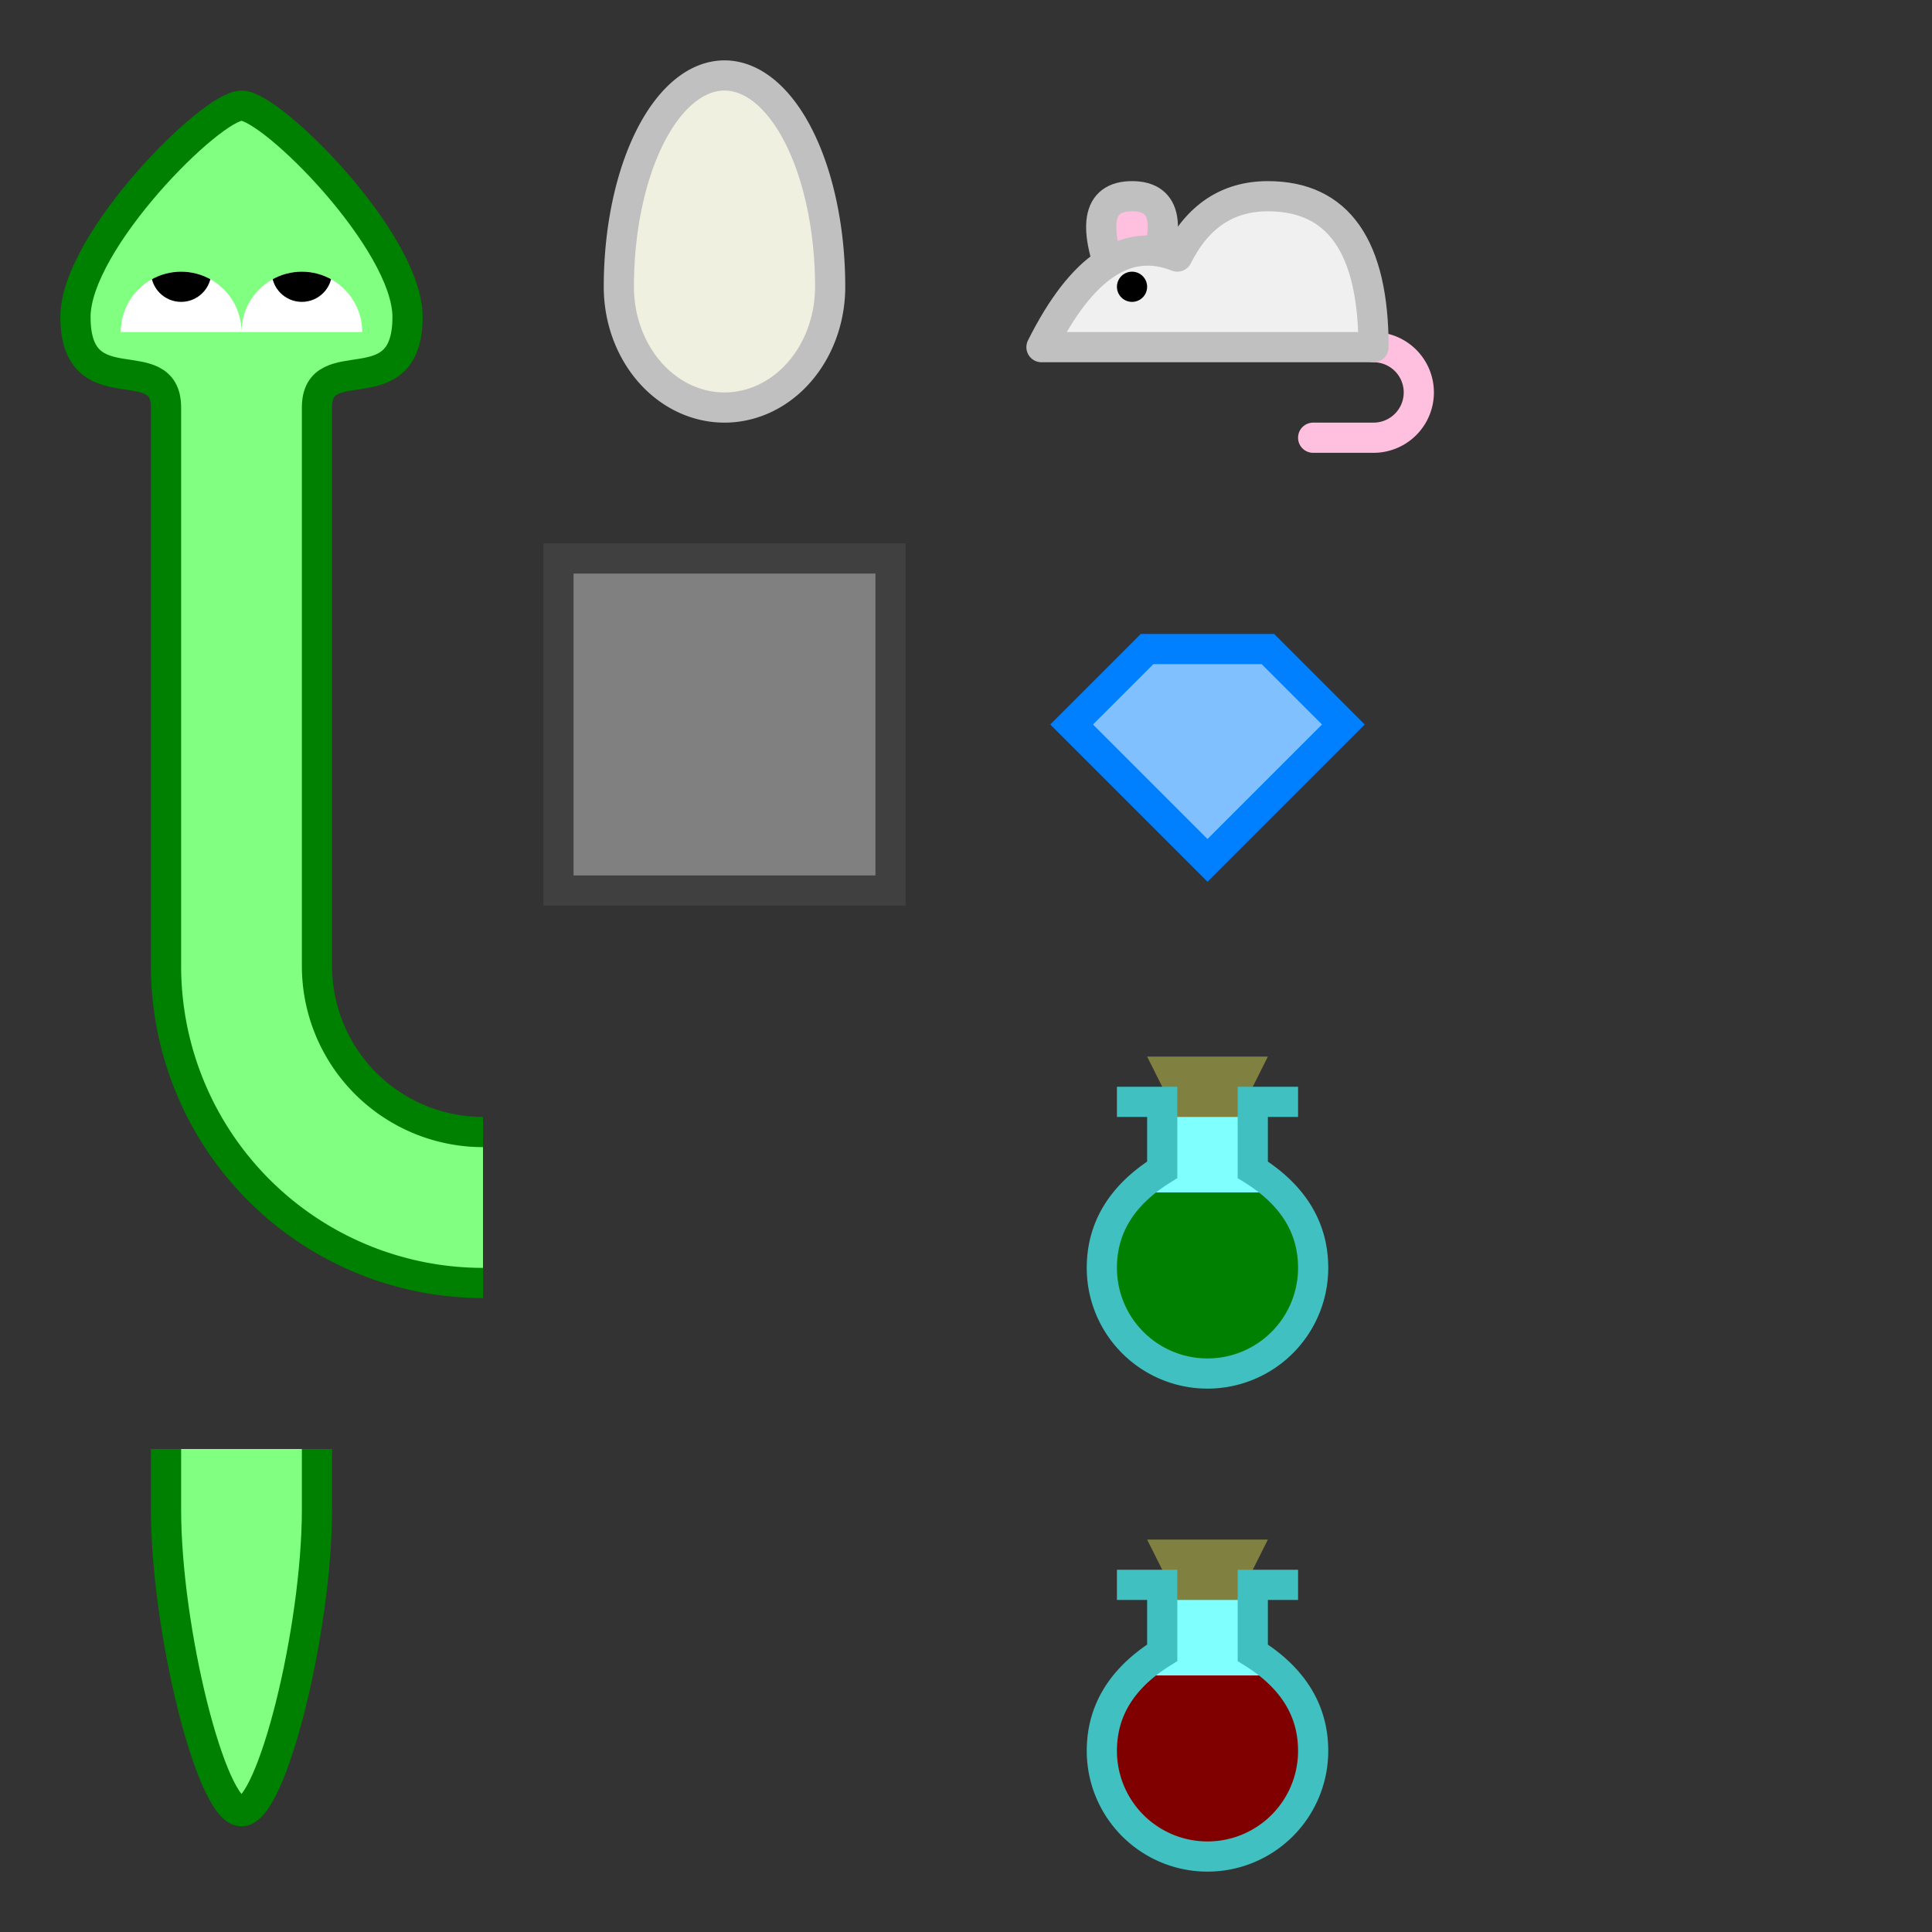 <?xml version="1.0" encoding="utf-8" standalone="yes"?>
<svg version="1.0" xmlns="http://www.w3.org/2000/svg" viewBox="0,0 128,128"
     xmlns:xlink="http://www.w3.org/1999/xlink">
    <rect x="0" y="0" width="128" height="128" fill="#333333" stroke="none"/>
    <title>Snake game spritesheet</title>
    <defs>
        <clipPath id="eye-clip">
            <path d="M 0,6 H -8 A 4,4 0 0,1 0,6 M 0,6 H 8 A 4,4 0 0,0 0,6"/>
        </clipPath>
        <clipPath id="potion-clip">
            <rect x="-7" y="-1" width="14" height="12"/>
        </clipPath>
        <g id="potion-template">
            <path d="M -3,-7 V -2.5 Q -7,0 -7,4 A 7,7 0 0,0 7,4
                  Q 7,0 3,-2.5 V -7" fill="#80ffff"/>
            <path d="M -4,-10 L -2,-6 L 2,-6 L 4,-10 Z" fill="#808040"/>
            <circle cx="0" cy="4" r="7" clip-path="url(#potion-clip)"/>
            <path d="M -6,-7 H -3 V -2.5 Q -7,0 -7,4 A 7,7 0 0,0 7,4
                  Q 7,0 3,-2.5 V -7 H 6" fill="none" stroke="#40c0c0"
                  stroke-width="2"/>
        </g>
    </defs>
    <g id="snake" fill="#80ff80" stroke="#008000" stroke-width="2">
        <g id="head" transform="translate(16,16)">
            <path d="M -5,16 V 11 C -5,7 -11,11 -11,5 C -11,0 -2,-9 0,-9
                C 2,-9 11,0 11,5 C 11,11 5,7 5,11 V 16"/>
            <g clip-path="url(#eye-clip)" stroke="none">
                <rect x="-8" y="2" width="16" height="4" fill="white"/>
                <circle cx="-4" cy="2" r="2" fill="black"/>
                <circle cx="4" cy="2" r="2" fill="black"/>
            </g>
        </g>
        <g id="body" transform="translate(16,48)">
            <rect x="-5" y="-16" width="10" height="32" stroke="none"/>
            <path d="M -5,-16 V 16 M 5,-16 V 16" fill="none"/>
        </g>
        <g id="curve" transform="translate(16,80)">
            <path d="M -5,-16 A 21,21 0 0,0 16,5 L 16,-5 A 11,11 0 0,1 5,-16 Z"
                  stroke="none"/>
            <path d="M -5,-16 A 21,21 0 0,0 16,5 M 5,-16 A 11,11 0 0,0 16,-5"
                  fill="none"/>
        </g>
        <g id="tail" transform="translate(16,112)">
            <path d="M -5,-16 V -12 C -5,-4 -2,8 0,8 C 2,8 5,-4 5,-12 V -16"/>
        </g>
    </g>
    <g id="egg" transform="translate(48,16)">
        <path d="M -7,3 A 7,14 0 0,1 7,3 A 7,8 0 0,1 -7,3 Z" fill="#f0f0e0"
              stroke="#c0c0c0" stroke-width="2"/>
    </g>
    <g id="obstacle" transform="translate(48,48)">
        <rect x="-11" y="-11" width="22" height="22" fill="#808080"
              stroke="#404040" stroke-width="2"/>
    </g>
    <g id="mouse" transform="translate(80,16)">
        <path d="M -6,3 Q -8.5,-3 -5,-3 Q -1.5,-3 -4,3" fill="#ffc0e0"
            stroke="#c0c0c0" stroke-width="2"/>
        <path d="M 11,7 A 2,2 0 0,1 11,13 L 7,13" fill="none" stroke="#ffc0e0"
            stroke-width="2" stroke-linecap="round"/>
        <path d="M -11,7 Q -7,-1 -2,1 Q 0,-3 4,-3 Q 11,-3 11,7 Z" fill="#f0f0f0"
            stroke="#c0c0c0" stroke-width="2" stroke-linejoin="round"/>
        <circle cx="-5" cy="3" r="1" fill="black"/>
    </g>
    <g id="gem" transform="translate(80,48)">
        <path d="M 0,9 L 9,0 L 4,-5 L -4,-5 L -9,0 Z" fill="#80c0ff"
              stroke="#0080ff" stroke-width="2"/>
    </g>
    <g id="potion-green" transform="translate(80,80)">
        <use xlink:href="#potion-template" x="0" y="0" fill="#008000"/>
    </g>
    <g id="potion-red" transform="translate(80,112)">
        <use xlink:href="#potion-template" x="0" y="0" fill="#800000"/>
    </g>
</svg>
